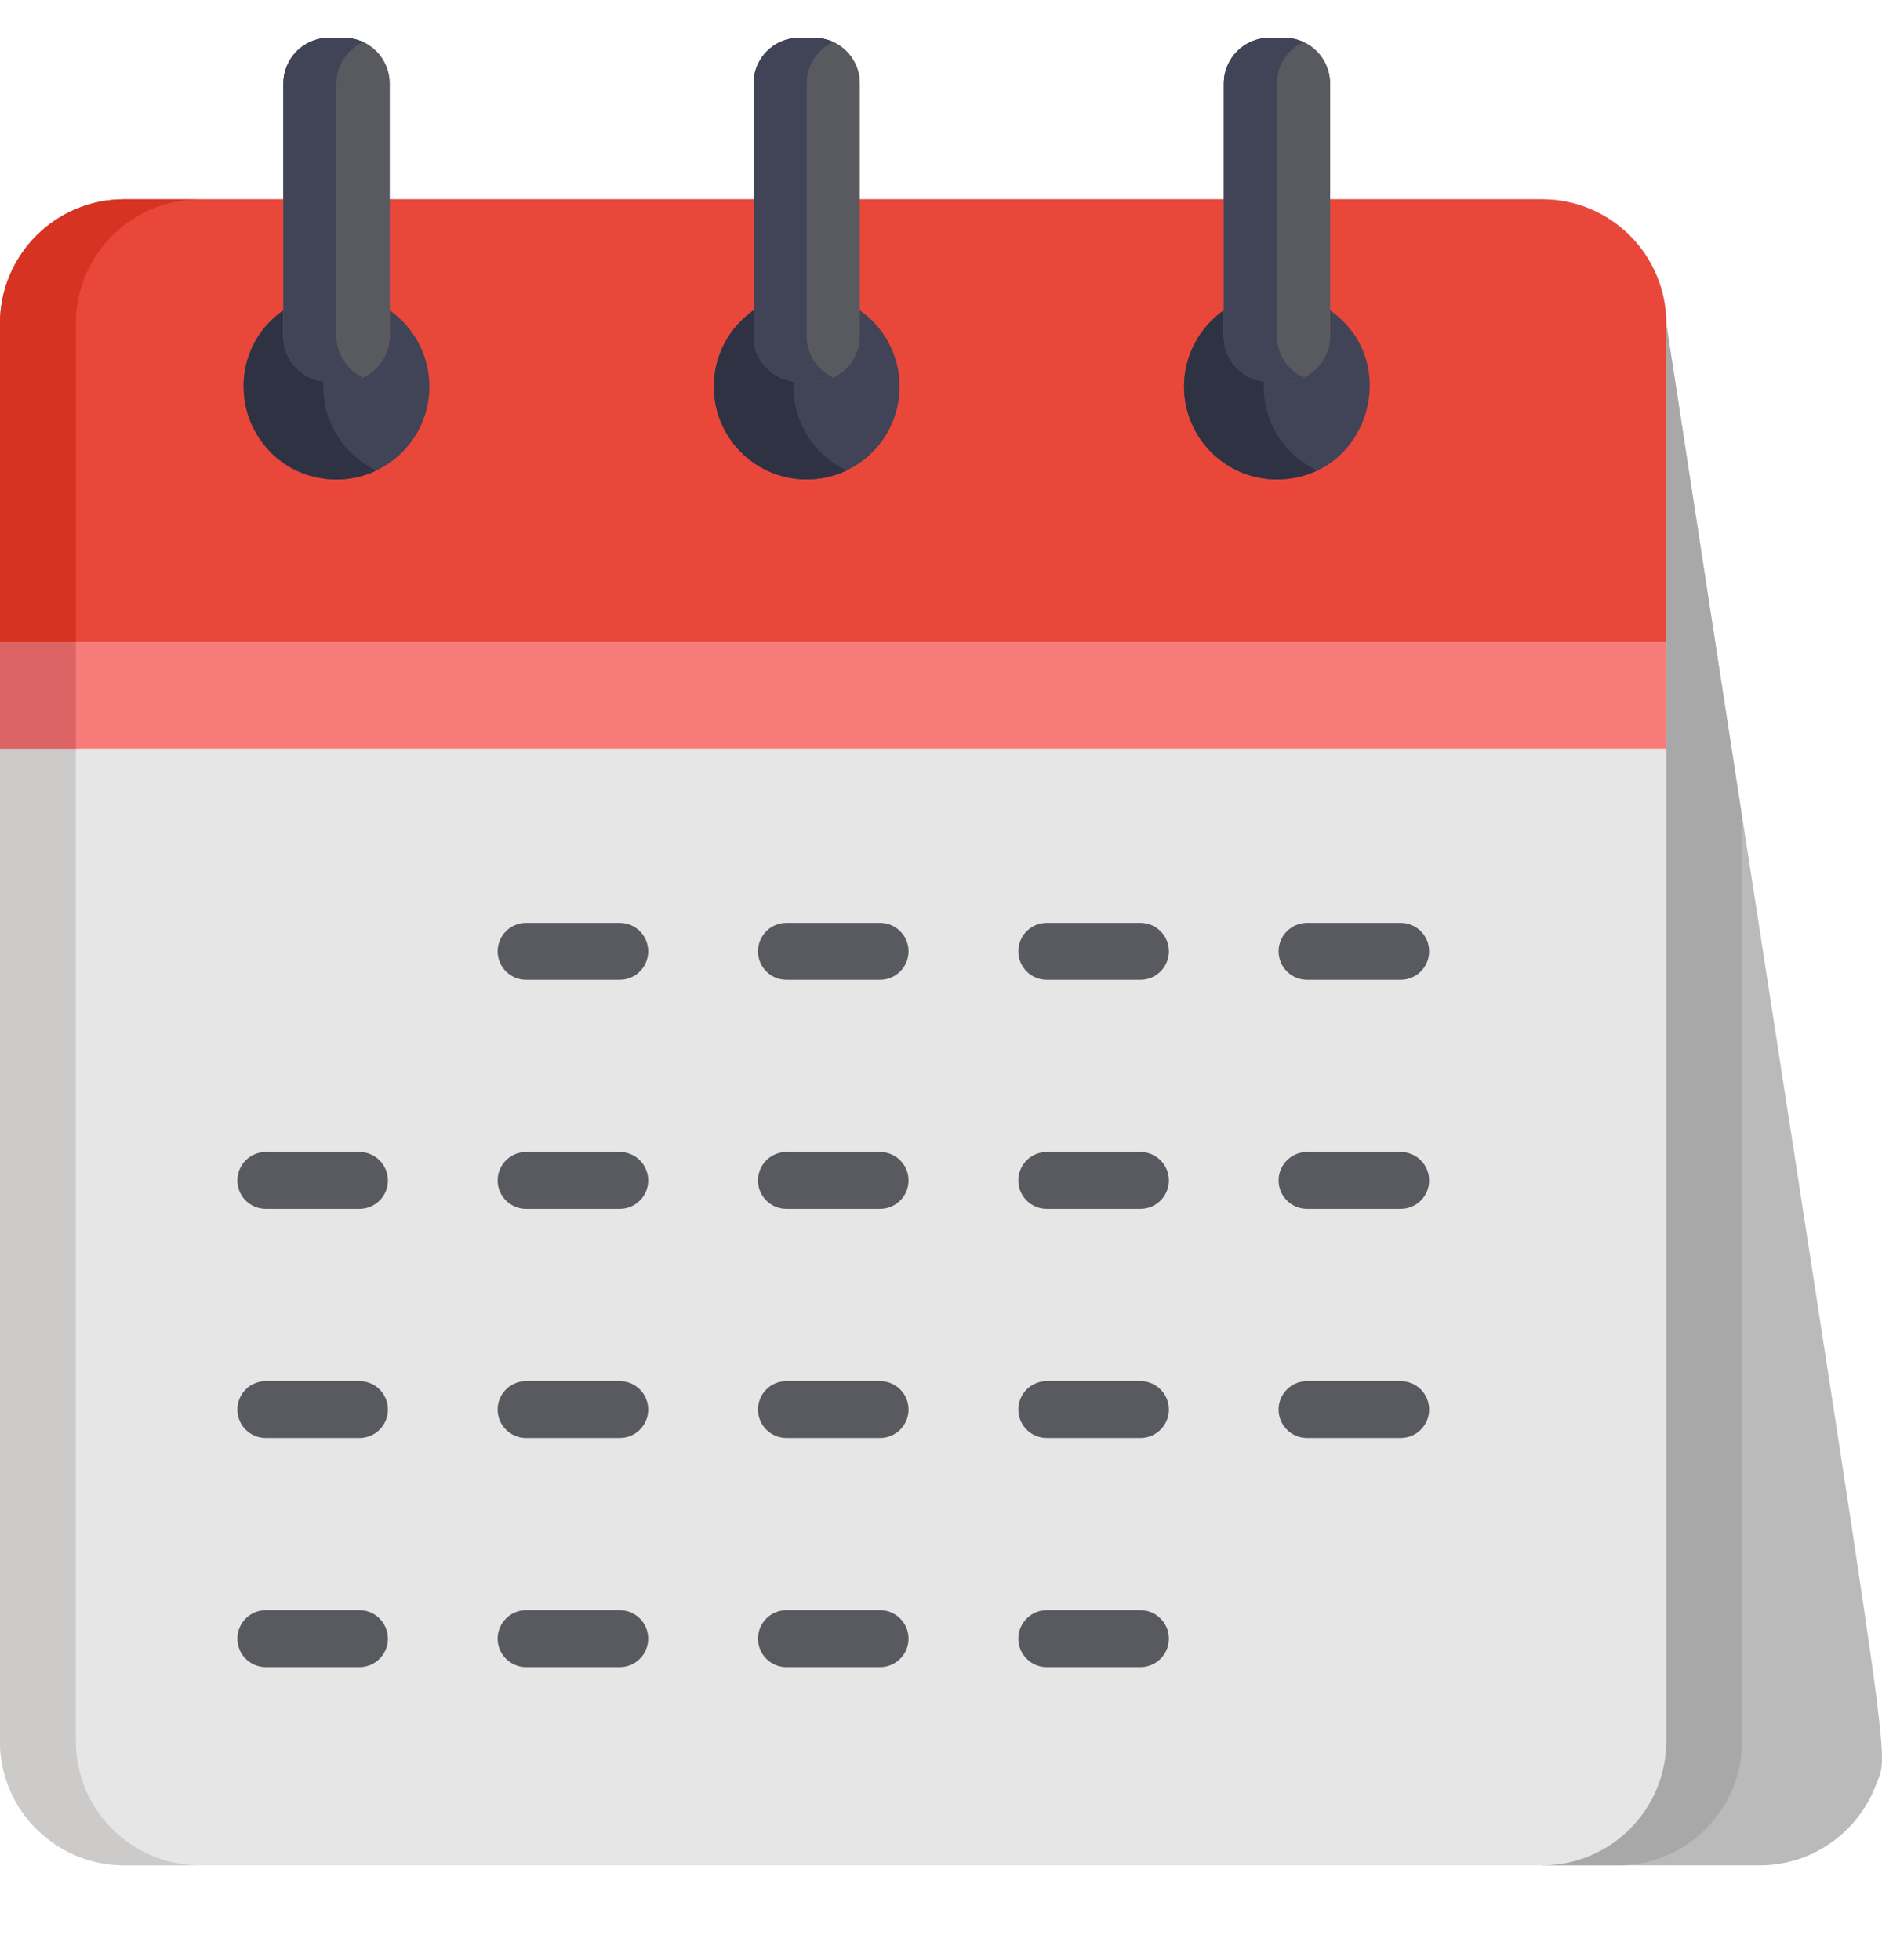 <svg width="24" height="25" viewBox="0 0 24 25" fill="none" xmlns="http://www.w3.org/2000/svg">
<g id="calendar 1" clip-path="url(#clip0_32_123215)">
<path id="Vector" d="M21.249 4.126C21.249 3.251 20.54 2.542 19.665 2.542H18.634C17.997 2.542 5.389 2.542 4.968 2.542C4.582 2.542 2.085 2.542 1.584 2.542C0.709 2.542 0 3.251 0 4.126V22.207C0 22.66 0.19 23.068 0.495 23.357H19.665V23.791H22.44C23.121 23.791 23.703 23.36 23.926 22.756C24.111 22.267 24.176 23.202 21.249 4.126Z" fill="#BABABA"/>
<path id="Vector_2" d="M22.216 22.207V10.43L21.249 4.126C21.249 3.251 20.54 2.542 19.665 2.542C19.147 2.542 6.657 2.542 5.935 2.542H4.968H4.581C3.685 2.542 3.987 2.542 2.551 2.542C1.677 2.542 0.967 3.251 0.967 4.126V22.207C0.967 22.66 1.158 23.068 1.462 23.357H19.666V23.791H20.633C21.507 23.791 22.216 23.082 22.216 22.207Z" fill="#A8A8A8"/>
<path id="Vector_3" d="M19.665 2.542C19.111 2.542 5.881 2.542 4.968 2.542C4.421 2.542 1.953 2.542 1.584 2.542C0.709 2.542 0 3.251 0 4.126V22.207C0 23.082 0.709 23.791 1.584 23.791H19.665C20.54 23.791 21.249 23.082 21.249 22.207V4.126C21.249 3.251 20.54 2.542 19.665 2.542Z" fill="#E6E6E6"/>
<path id="Vector_4" d="M0.967 22.207V4.126C0.967 3.251 1.676 2.542 2.551 2.542C2.006 2.542 2.131 2.542 1.584 2.542C0.709 2.542 0 3.251 0 4.126V22.207C0 23.082 0.709 23.791 1.584 23.791H2.551C1.676 23.791 0.967 23.082 0.967 22.207Z" fill="#CCCBCA"/>
<path id="Vector_5" d="M19.665 2.542C19.036 2.542 6.018 2.542 4.968 2.542C1.218 2.542 5.094 2.542 1.584 2.542C0.709 2.542 0 3.251 0 4.126V8.194H21.249V4.126C21.249 3.251 20.54 2.542 19.665 2.542Z" fill="#EA473B"/>
<path id="Vector_6" d="M0.967 4.126C0.967 3.251 1.676 2.542 2.551 2.542C2.006 2.542 2.131 2.542 1.584 2.542C0.709 2.542 0 3.251 0 4.126V8.194H0.967V4.126Z" fill="#D63322"/>
<g id="Group">
<path id="Vector_7" d="M16.961 3.958V4.288C16.961 4.608 16.701 4.626 16.381 4.626H16.187C15.867 4.626 15.607 4.608 15.607 4.288V3.958C15.3 4.172 15.099 4.528 15.099 4.93C15.099 5.585 15.63 6.115 16.284 6.115C17.444 6.115 17.905 4.617 16.961 3.958Z" fill="#414356"/>
<path id="Vector_8" d="M10.964 3.958V4.288C10.964 4.608 10.705 4.578 10.384 4.578H10.191C9.87 4.578 9.61 4.608 9.61 4.288V3.958C9.303 4.172 9.103 4.528 9.103 4.93C9.103 5.585 9.633 6.115 10.287 6.115C10.942 6.115 11.472 5.585 11.472 4.93C11.472 4.528 11.271 4.172 10.964 3.958Z" fill="#414356"/>
<path id="Vector_9" d="M4.968 3.958V4.288C4.968 4.661 4.616 4.626 4.194 4.626C3.874 4.626 3.614 4.608 3.614 4.288V3.958C2.668 4.618 3.132 6.115 4.291 6.115C4.945 6.115 5.476 5.585 5.476 4.93C5.476 4.528 5.275 4.172 4.968 3.958Z" fill="#414356"/>
</g>
<g id="Group_2">
<path id="Vector_10" d="M16.115 4.93C16.115 4.908 16.116 4.885 16.117 4.863C15.83 4.829 15.607 4.584 15.607 4.288V3.958C15.3 4.172 15.099 4.528 15.099 4.93C15.099 5.585 15.63 6.115 16.284 6.115C16.466 6.115 16.638 6.074 16.792 6.001C16.392 5.811 16.115 5.403 16.115 4.93Z" fill="#2F3242"/>
<path id="Vector_11" d="M10.118 4.93C10.118 4.908 10.119 4.885 10.12 4.863C9.833 4.829 9.61 4.584 9.61 4.288V3.958C9.303 4.172 9.103 4.528 9.103 4.93C9.103 5.585 9.633 6.115 10.287 6.115C10.469 6.115 10.641 6.074 10.795 6.001C10.395 5.811 10.118 5.403 10.118 4.93Z" fill="#2F3242"/>
<path id="Vector_12" d="M4.124 4.863C3.836 4.829 3.614 4.584 3.614 4.288V3.958C3.307 4.172 3.106 4.528 3.106 4.93C3.106 5.803 4.017 6.372 4.799 6.001C4.374 5.799 4.096 5.358 4.124 4.863Z" fill="#2F3242"/>
</g>
<path id="Vector_13" d="M21.249 8.194H0V9.548H21.249V8.194Z" fill="#F77C79"/>
<path id="Vector_14" d="M0.967 8.194H0V9.548H0.967V8.194Z" fill="#DD6464"/>
<path id="SVGCleanerId_0" d="M4.388 0.483C4.708 0.483 4.968 0.743 4.968 1.064V4.288C4.968 4.608 4.708 4.868 4.388 4.868H4.194C3.874 4.868 3.614 4.608 3.614 4.288V1.064C3.614 0.743 3.874 0.483 4.194 0.483H4.388Z" fill="#585A60"/>
<path id="SVGCleanerId_1" d="M10.384 0.483C10.705 0.483 10.964 0.743 10.964 1.064V4.288C10.964 4.608 10.705 4.868 10.384 4.868H10.191C9.87 4.868 9.61 4.608 9.61 4.288V1.064C9.61 0.743 9.87 0.483 10.191 0.483H10.384Z" fill="#585A60"/>
<path id="SVGCleanerId_2" d="M16.381 0.483C16.701 0.483 16.961 0.743 16.961 1.064V4.288C16.961 4.608 16.701 4.868 16.381 4.868H16.187C15.867 4.868 15.607 4.608 15.607 4.288V1.064C15.607 0.743 15.867 0.483 16.187 0.483H16.381Z" fill="#585A60"/>
<g id="Group_3">
<path id="SVGCleanerId_0_1_" d="M4.388 0.483C4.708 0.483 4.968 0.743 4.968 1.064V4.288C4.968 4.608 4.708 4.868 4.388 4.868H4.194C3.874 4.868 3.614 4.608 3.614 4.288V1.064C3.614 0.743 3.874 0.483 4.194 0.483H4.388Z" fill="#585A60"/>
</g>
<g id="Group_4">
<path id="SVGCleanerId_1_1_" d="M10.384 0.483C10.705 0.483 10.964 0.743 10.964 1.064V4.288C10.964 4.608 10.705 4.868 10.384 4.868H10.191C9.87 4.868 9.61 4.608 9.61 4.288V1.064C9.61 0.743 9.87 0.483 10.191 0.483H10.384Z" fill="#585A60"/>
</g>
<g id="Group_5">
<path id="SVGCleanerId_2_1_" d="M16.381 0.483C16.701 0.483 16.961 0.743 16.961 1.064V4.288C16.961 4.608 16.701 4.868 16.381 4.868H16.187C15.867 4.868 15.607 4.608 15.607 4.288V1.064C15.607 0.743 15.867 0.483 16.187 0.483H16.381Z" fill="#585A60"/>
</g>
<g id="Group_6">
<path id="Vector_15" d="M4.291 4.288V1.064C4.291 0.83 4.43 0.628 4.629 0.537C4.556 0.503 4.474 0.483 4.388 0.483H4.194C3.874 0.483 3.614 0.743 3.614 1.064V4.288C3.614 4.608 3.874 4.868 4.194 4.868H4.388C4.474 4.868 4.556 4.849 4.629 4.815C4.43 4.723 4.291 4.522 4.291 4.288Z" fill="#414356"/>
<path id="Vector_16" d="M10.287 4.288V1.064C10.287 0.83 10.426 0.628 10.626 0.537C10.552 0.503 10.47 0.483 10.384 0.483H10.191C9.87 0.483 9.61 0.743 9.61 1.064V4.288C9.61 4.608 9.87 4.868 10.191 4.868H10.384C10.471 4.868 10.552 4.849 10.626 4.815C10.426 4.723 10.287 4.522 10.287 4.288Z" fill="#414356"/>
<path id="Vector_17" d="M16.284 4.288V1.064C16.284 0.83 16.423 0.628 16.622 0.537C16.549 0.503 16.467 0.483 16.381 0.483H16.187C15.867 0.483 15.607 0.743 15.607 1.064V4.288C15.607 4.608 15.867 4.868 16.187 4.868H16.381C16.467 4.868 16.549 4.849 16.622 4.815C16.423 4.723 16.284 4.522 16.284 4.288Z" fill="#414356"/>
</g>
<g id="Group_7">
<path id="Vector_18" d="M7.903 11.771H6.709C6.509 11.771 6.346 11.933 6.346 12.133C6.346 12.334 6.509 12.496 6.709 12.496H7.903C8.104 12.496 8.266 12.334 8.266 12.133C8.266 11.933 8.104 11.771 7.903 11.771Z" fill="#585A60"/>
<path id="Vector_19" d="M11.223 11.771H10.029C9.828 11.771 9.666 11.933 9.666 12.133C9.666 12.334 9.828 12.496 10.029 12.496H11.223C11.423 12.496 11.586 12.334 11.586 12.133C11.586 11.933 11.423 11.771 11.223 11.771Z" fill="#585A60"/>
<path id="Vector_20" d="M14.543 11.771H13.349C13.148 11.771 12.986 11.933 12.986 12.133C12.986 12.334 13.148 12.496 13.349 12.496H14.543C14.743 12.496 14.906 12.334 14.906 12.133C14.906 11.933 14.743 11.771 14.543 11.771Z" fill="#585A60"/>
<path id="Vector_21" d="M17.862 11.771H16.668C16.468 11.771 16.305 11.933 16.305 12.133C16.305 12.334 16.468 12.496 16.668 12.496H17.862C18.063 12.496 18.225 12.334 18.225 12.133C18.225 11.933 18.063 11.771 17.862 11.771Z" fill="#585A60"/>
<path id="Vector_22" d="M4.584 14.693H3.39C3.189 14.693 3.027 14.855 3.027 15.056C3.027 15.256 3.189 15.418 3.39 15.418H4.584C4.784 15.418 4.947 15.256 4.947 15.056C4.946 14.855 4.784 14.693 4.584 14.693Z" fill="#585A60"/>
<path id="Vector_23" d="M7.903 14.693H6.709C6.509 14.693 6.346 14.855 6.346 15.056C6.346 15.256 6.509 15.418 6.709 15.418H7.903C8.104 15.418 8.266 15.256 8.266 15.056C8.266 14.855 8.104 14.693 7.903 14.693Z" fill="#585A60"/>
<path id="Vector_24" d="M11.223 14.693H10.029C9.828 14.693 9.666 14.855 9.666 15.056C9.666 15.256 9.828 15.418 10.029 15.418H11.223C11.423 15.418 11.586 15.256 11.586 15.056C11.586 14.855 11.423 14.693 11.223 14.693Z" fill="#585A60"/>
<path id="Vector_25" d="M14.543 14.693H13.349C13.148 14.693 12.986 14.855 12.986 15.056C12.986 15.256 13.148 15.418 13.349 15.418H14.543C14.743 15.418 14.906 15.256 14.906 15.056C14.906 14.855 14.743 14.693 14.543 14.693Z" fill="#585A60"/>
<path id="Vector_26" d="M17.862 14.693H16.668C16.468 14.693 16.305 14.855 16.305 15.056C16.305 15.256 16.468 15.418 16.668 15.418H17.862C18.063 15.418 18.225 15.256 18.225 15.056C18.225 14.855 18.063 14.693 17.862 14.693Z" fill="#585A60"/>
<path id="Vector_27" d="M4.584 17.615H3.39C3.189 17.615 3.027 17.777 3.027 17.978C3.027 18.178 3.189 18.34 3.39 18.34H4.584C4.784 18.34 4.947 18.178 4.947 17.978C4.947 17.777 4.784 17.615 4.584 17.615Z" fill="#585A60"/>
<path id="Vector_28" d="M7.903 17.615H6.709C6.509 17.615 6.346 17.777 6.346 17.978C6.346 18.178 6.509 18.34 6.709 18.34H7.903C8.104 18.34 8.266 18.178 8.266 17.978C8.266 17.777 8.104 17.615 7.903 17.615Z" fill="#585A60"/>
<path id="Vector_29" d="M11.223 17.615H10.029C9.828 17.615 9.666 17.777 9.666 17.978C9.666 18.178 9.828 18.34 10.029 18.34H11.223C11.423 18.34 11.586 18.178 11.586 17.978C11.586 17.777 11.423 17.615 11.223 17.615Z" fill="#585A60"/>
<path id="Vector_30" d="M14.543 17.615H13.349C13.148 17.615 12.986 17.777 12.986 17.978C12.986 18.178 13.148 18.34 13.349 18.34H14.543C14.743 18.34 14.906 18.178 14.906 17.978C14.906 17.777 14.743 17.615 14.543 17.615Z" fill="#585A60"/>
<path id="Vector_31" d="M17.862 17.615H16.668C16.468 17.615 16.305 17.777 16.305 17.978C16.305 18.178 16.468 18.34 16.668 18.34H17.862C18.063 18.34 18.225 18.178 18.225 17.978C18.225 17.777 18.063 17.615 17.862 17.615Z" fill="#585A60"/>
<path id="Vector_32" d="M4.584 20.537H3.39C3.189 20.537 3.027 20.7 3.027 20.9C3.027 21.1 3.189 21.263 3.39 21.263H4.584C4.784 21.263 4.947 21.1 4.947 20.9C4.946 20.7 4.784 20.537 4.584 20.537Z" fill="#585A60"/>
<path id="Vector_33" d="M7.903 20.537H6.709C6.509 20.537 6.346 20.7 6.346 20.9C6.346 21.1 6.509 21.263 6.709 21.263H7.903C8.104 21.263 8.266 21.1 8.266 20.9C8.266 20.7 8.104 20.537 7.903 20.537Z" fill="#585A60"/>
<path id="Vector_34" d="M11.223 20.537H10.029C9.828 20.537 9.666 20.7 9.666 20.9C9.666 21.1 9.828 21.263 10.029 21.263H11.223C11.423 21.263 11.586 21.1 11.586 20.9C11.586 20.7 11.423 20.537 11.223 20.537Z" fill="#585A60"/>
<path id="Vector_35" d="M14.543 20.537H13.349C13.148 20.537 12.986 20.7 12.986 20.9C12.986 21.1 13.148 21.263 13.349 21.263H14.543C14.743 21.263 14.906 21.1 14.906 20.9C14.906 20.7 14.743 20.537 14.543 20.537Z" fill="#585A60"/>
</g>
</g>
<defs>
<clipPath id="clip0_32_123215">
<rect width="24" height="24" fill="white" transform="translate(0 0.137)"/>
</clipPath>
</defs>
</svg>
